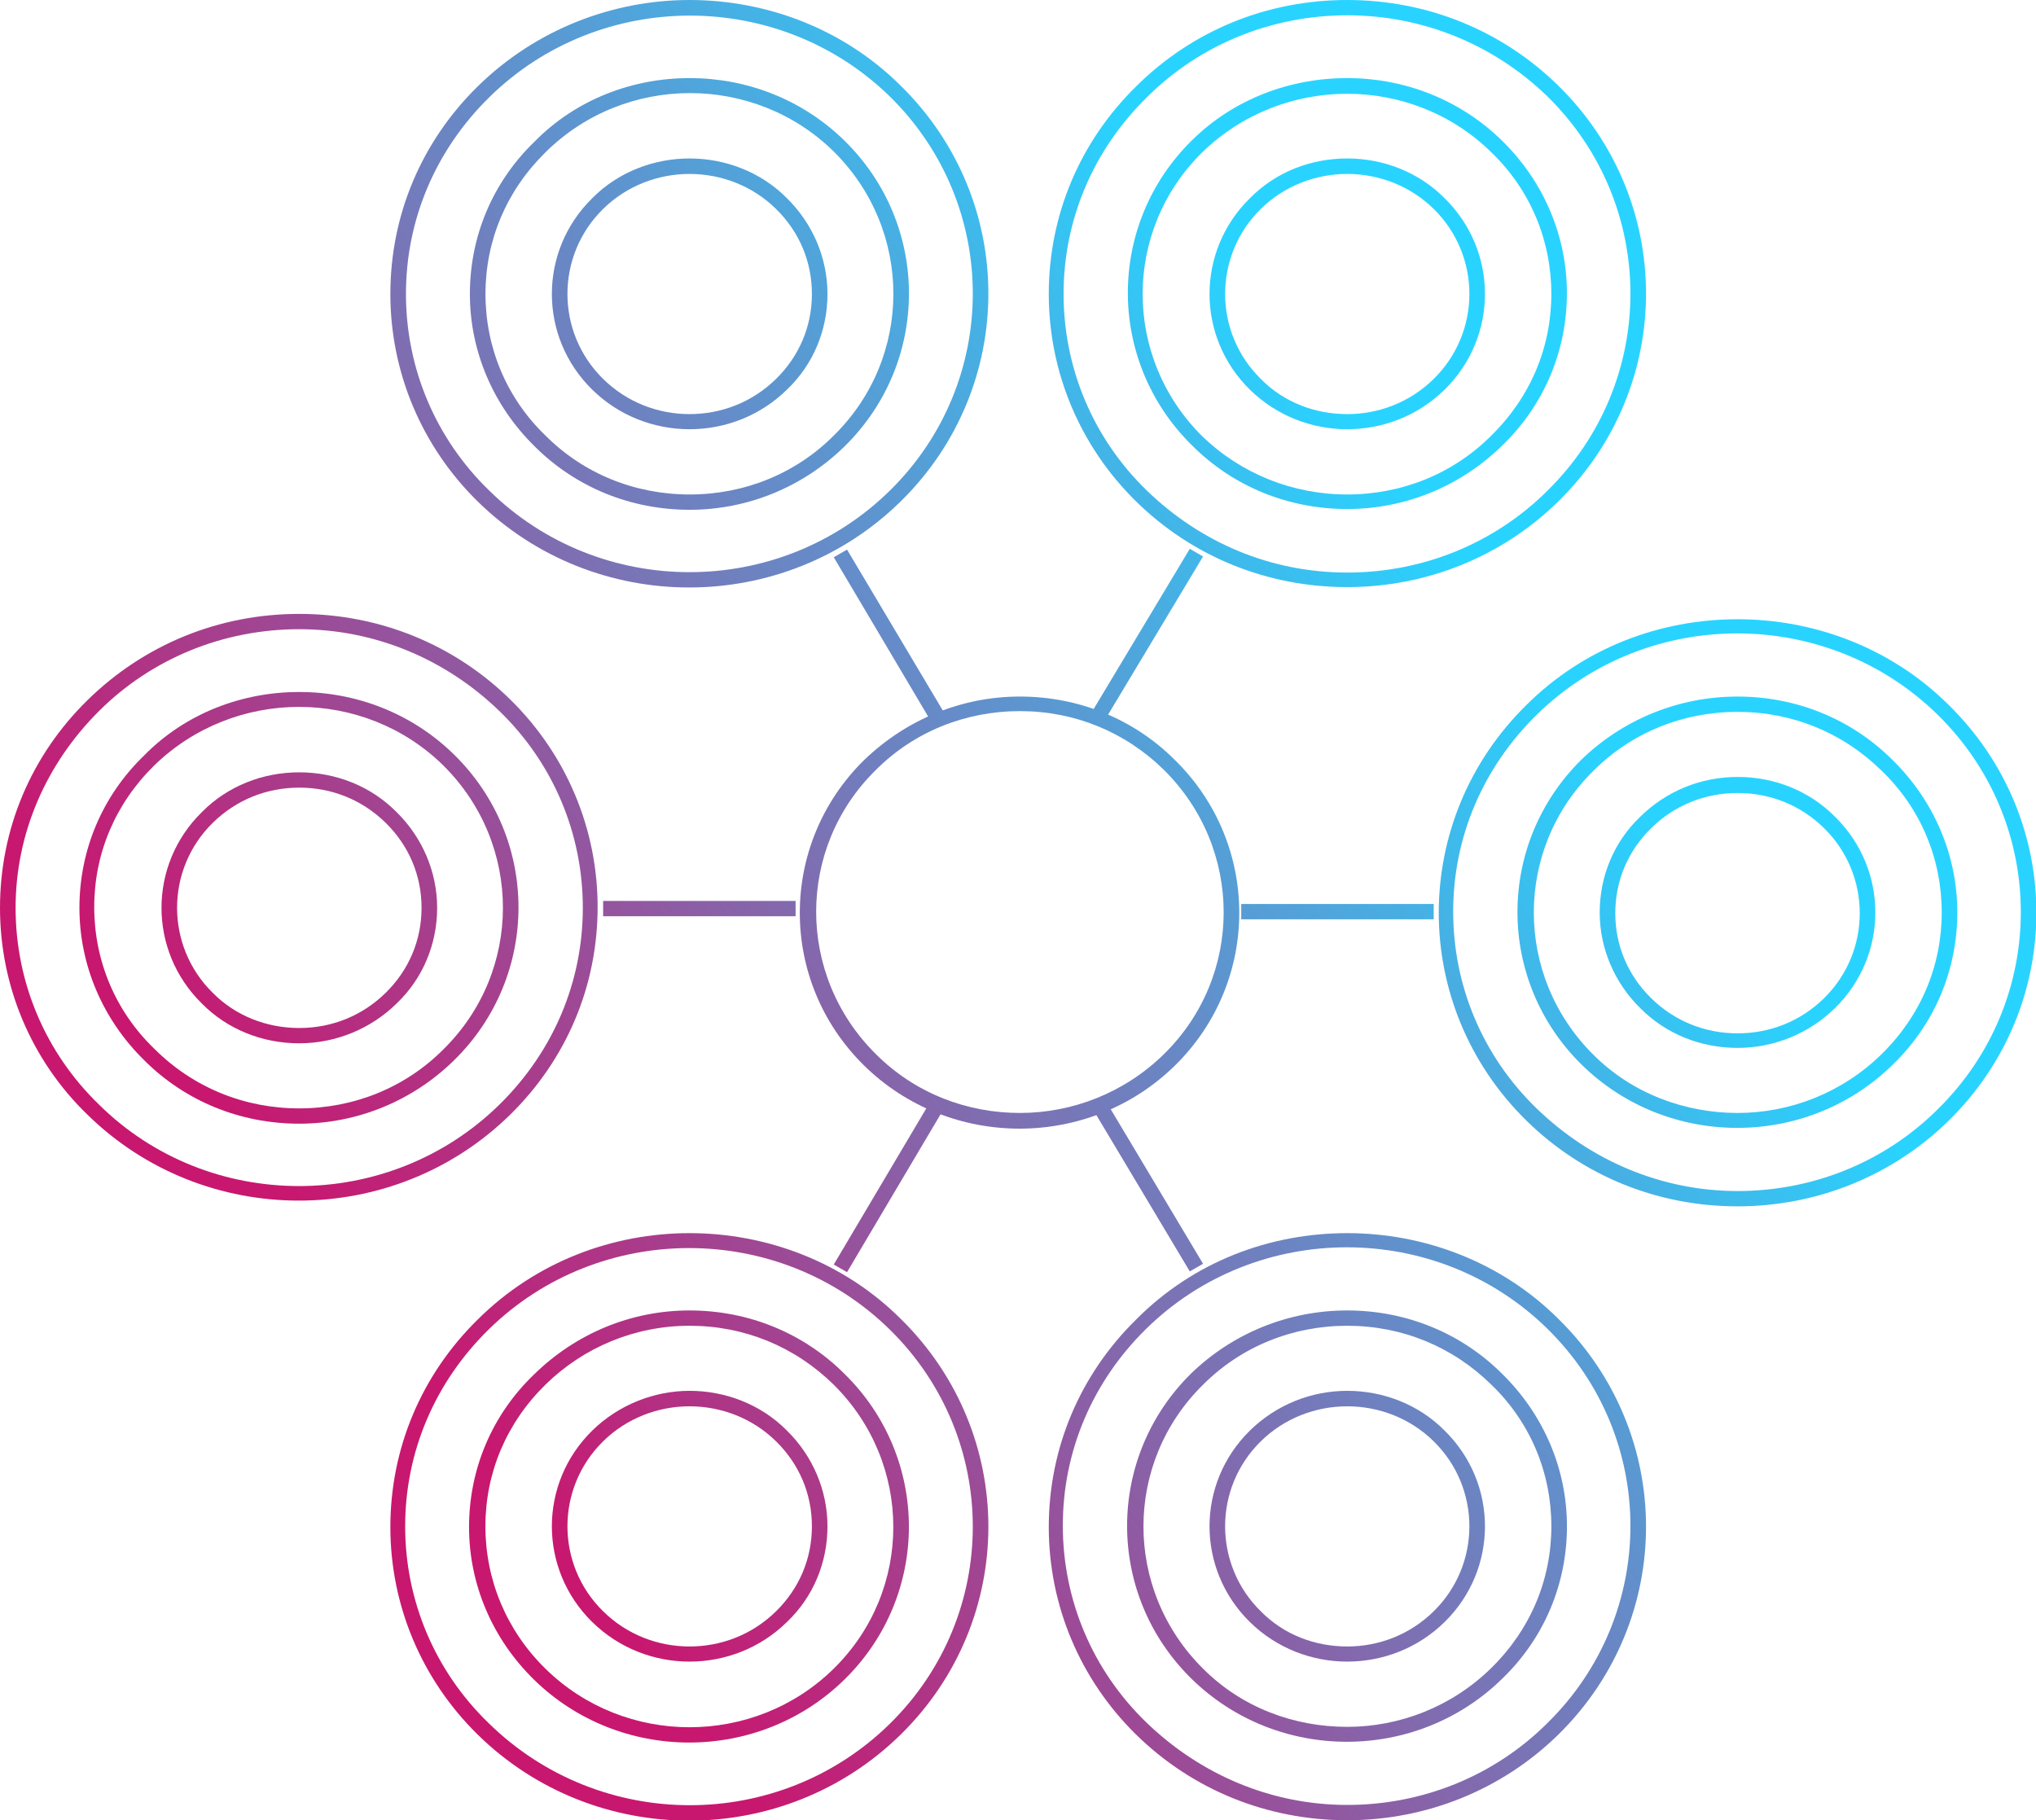 <svg width="85" height="76" viewBox="0 0 85 76" fill="none" xmlns="http://www.w3.org/2000/svg">
<g clip-path="url(#clip0)">
<path d="M56.244 0C59.595 0 62.717 1.278 65.06 3.579C69.939 8.373 69.939 16.14 65.06 20.934C62.717 23.235 59.562 24.513 56.244 24.513C52.894 24.513 49.771 23.235 47.428 20.934C45.086 18.633 43.785 15.532 43.785 12.273C43.785 8.981 45.086 5.913 47.428 3.611C49.771 1.278 52.894 0 56.244 0ZM56.244 23.906C59.399 23.906 62.392 22.691 64.604 20.486C69.223 15.948 69.223 8.565 64.604 4.027C62.36 1.854 59.399 0.639 56.244 0.639C53.089 0.639 50.096 1.854 47.884 4.059C45.639 6.264 44.403 9.172 44.403 12.273C44.403 15.373 45.639 18.313 47.884 20.486C50.128 22.659 53.056 23.906 56.244 23.906Z" fill="url(#paint0_linear)"/>
<path d="M56.243 3.26C58.585 3.26 60.927 4.123 62.716 5.881C64.441 7.574 65.416 9.844 65.416 12.241C65.416 14.637 64.473 16.907 62.716 18.601C60.992 20.294 58.683 21.253 56.243 21.253C53.803 21.253 51.494 20.326 49.77 18.601C46.191 15.085 46.191 9.364 49.77 5.849C51.526 4.123 53.868 3.26 56.243 3.26ZM56.243 20.646C58.52 20.646 60.667 19.783 62.261 18.185C63.888 16.587 64.766 14.51 64.766 12.273C64.766 10.035 63.888 7.926 62.261 6.36C58.943 3.1 53.543 3.1 50.193 6.36C46.874 9.62 46.874 14.925 50.193 18.217C51.819 19.783 53.966 20.646 56.243 20.646Z" fill="url(#paint1_linear)"/>
<path d="M56.246 6.616C57.709 6.616 59.206 7.159 60.312 8.278C62.556 10.483 62.556 14.062 60.312 16.267C58.067 18.473 54.424 18.473 52.179 16.267C49.935 14.062 49.935 10.483 52.179 8.278C53.285 7.159 54.749 6.616 56.246 6.616ZM56.246 17.29C57.547 17.29 58.848 16.811 59.856 15.82C61.841 13.87 61.841 10.675 59.856 8.725C57.872 6.775 54.619 6.775 52.635 8.725C50.651 10.675 50.651 13.87 52.635 15.82C53.611 16.811 54.912 17.29 56.246 17.29Z" fill="url(#paint2_linear)"/>
<path d="M56.244 51.487C59.432 51.487 62.652 52.669 65.06 55.066C69.939 59.86 69.939 67.627 65.06 72.421C62.717 74.722 59.562 76 56.244 76C52.894 76 49.771 74.722 47.428 72.421C45.086 70.12 43.785 67.019 43.785 63.76C43.785 60.468 45.086 57.4 47.428 55.098C49.836 52.669 53.024 51.487 56.244 51.487ZM56.244 75.361C59.399 75.361 62.392 74.146 64.604 71.941C69.223 67.403 69.223 60.02 64.604 55.482C59.985 50.944 52.471 50.944 47.851 55.482C45.607 57.687 44.371 60.596 44.371 63.696C44.371 66.796 45.607 69.736 47.851 71.909C50.096 74.082 53.056 75.361 56.244 75.361Z" fill="url(#paint3_linear)"/>
<path d="M56.244 54.715C58.684 54.715 60.994 55.642 62.718 57.367C64.442 59.061 65.418 61.331 65.418 63.727C65.418 66.124 64.474 68.394 62.718 70.087C59.139 73.603 53.317 73.603 49.738 70.087C46.16 66.572 46.16 60.851 49.738 57.336C51.462 55.674 53.772 54.715 56.244 54.715ZM56.244 72.101C58.424 72.101 60.603 71.27 62.262 69.64C63.889 68.042 64.767 65.965 64.767 63.727C64.767 61.49 63.889 59.381 62.262 57.815C60.636 56.217 58.521 55.354 56.244 55.354C53.967 55.354 51.82 56.217 50.226 57.815C46.908 61.075 46.908 66.38 50.226 69.672C51.853 71.302 54.032 72.101 56.244 72.101Z" fill="url(#paint4_linear)"/>
<path d="M56.246 58.071C57.709 58.071 59.206 58.614 60.312 59.733C62.556 61.938 62.556 65.517 60.312 67.722C58.067 69.928 54.424 69.928 52.179 67.722C49.935 65.517 49.935 61.938 52.179 59.733C53.285 58.646 54.749 58.071 56.246 58.071ZM56.246 68.745C57.547 68.745 58.848 68.266 59.856 67.275C61.841 65.325 61.841 62.13 59.856 60.18C57.872 58.23 54.619 58.23 52.635 60.18C50.651 62.13 50.651 65.325 52.635 67.275C53.611 68.266 54.912 68.745 56.246 68.745Z" fill="url(#paint5_linear)"/>
<path d="M42.58 29.083C45.02 29.083 47.33 30.01 49.054 31.736C52.632 35.252 52.632 40.972 49.054 44.488C45.475 48.003 39.653 48.003 36.074 44.488C32.496 40.972 32.496 35.252 36.074 31.736C37.831 30.042 40.141 29.083 42.58 29.083ZM42.58 46.469C44.76 46.469 46.939 45.638 48.598 44.008C51.916 40.748 51.916 35.443 48.598 32.151C46.972 30.553 44.857 29.691 42.58 29.691C40.303 29.691 38.156 30.553 36.562 32.151C33.244 35.411 33.244 40.717 36.562 44.008C38.221 45.67 40.401 46.469 42.58 46.469Z" fill="url(#paint6_linear)"/>
<path d="M72.541 25.855C75.729 25.855 78.95 27.038 81.357 29.435C86.237 34.229 86.237 41.995 81.357 46.789C79.015 49.09 75.86 50.368 72.541 50.368C69.191 50.368 66.068 49.09 63.726 46.789C58.846 41.995 58.846 34.229 63.726 29.435C66.133 27.038 69.321 25.855 72.541 25.855ZM72.541 49.729C75.697 49.729 78.69 48.515 80.902 46.309C85.521 41.771 85.521 34.389 80.902 29.85C76.282 25.312 68.768 25.312 64.149 29.85C61.904 32.056 60.668 34.964 60.668 38.064C60.668 41.164 61.904 44.104 64.149 46.278C66.393 48.451 69.354 49.729 72.541 49.729Z" fill="url(#paint7_linear)"/>
<path d="M72.541 29.083C74.981 29.083 77.29 30.01 79.015 31.736C80.739 33.43 81.715 35.699 81.715 38.096C81.715 40.493 80.771 42.762 79.015 44.456C75.436 47.971 69.614 47.971 66.035 44.456C62.457 40.94 62.457 35.219 66.035 31.704C67.759 30.042 70.069 29.083 72.541 29.083ZM72.541 46.469C74.721 46.469 76.9 45.638 78.559 44.008C80.186 42.41 81.064 40.333 81.064 38.096C81.064 35.859 80.186 33.749 78.559 32.183C76.933 30.585 74.818 29.722 72.541 29.722C70.264 29.722 68.117 30.585 66.523 32.183C63.205 35.443 63.205 40.748 66.523 44.04C68.15 45.67 70.362 46.469 72.541 46.469Z" fill="url(#paint8_linear)"/>
<path d="M72.543 32.439C74.072 32.439 75.536 33.014 76.609 34.101C78.854 36.306 78.854 39.886 76.609 42.091C75.536 43.145 74.072 43.753 72.543 43.753C71.014 43.753 69.55 43.178 68.477 42.091C67.403 41.036 66.785 39.598 66.785 38.096C66.785 36.594 67.371 35.156 68.477 34.101C69.55 33.046 70.981 32.439 72.543 32.439ZM72.543 43.145C73.909 43.145 75.178 42.634 76.154 41.675C78.138 39.726 78.138 36.53 76.154 34.58C75.178 33.621 73.909 33.11 72.543 33.11C71.177 33.11 69.908 33.621 68.932 34.58C67.956 35.539 67.436 36.785 67.436 38.128C67.436 39.47 67.956 40.717 68.932 41.675C69.908 42.634 71.177 43.145 72.543 43.145Z" fill="url(#paint9_linear)"/>
<path d="M59.855 37.744H51.82V38.383H59.855V37.744Z" fill="url(#paint10_linear)"/>
<path d="M46.158 45.958L50.225 52.765L49.672 53.085L45.605 46.278L46.158 45.958Z" fill="url(#paint11_linear)"/>
<path d="M49.672 22.915L50.225 23.235L46.158 30.01L45.605 29.691L49.672 22.915Z" fill="url(#paint12_linear)"/>
<path d="M28.788 51.487C31.976 51.487 35.197 52.669 37.604 55.066C42.483 59.86 42.483 67.627 37.604 72.421C32.724 77.215 24.82 77.215 19.94 72.421C17.598 70.12 16.297 67.019 16.297 63.76C16.297 60.468 17.598 57.4 19.94 55.098C22.38 52.669 25.6 51.487 28.788 51.487ZM37.148 71.973C41.768 67.435 41.768 60.052 37.148 55.514C32.529 50.976 25.015 50.976 20.396 55.514C18.151 57.719 16.915 60.627 16.915 63.727C16.915 66.828 18.151 69.768 20.396 71.941C25.047 76.511 32.529 76.511 37.148 71.973Z" fill="url(#paint13_linear)"/>
<path d="M28.788 54.715C31.228 54.715 33.537 55.642 35.261 57.367C38.84 60.883 38.84 66.604 35.261 70.119C31.683 73.635 25.86 73.635 22.282 70.119C20.558 68.425 19.582 66.156 19.582 63.759C19.582 61.362 20.525 59.093 22.282 57.4C24.039 55.674 26.348 54.715 28.788 54.715ZM34.806 69.672C38.124 66.412 38.124 61.107 34.806 57.815C33.179 56.217 31.065 55.354 28.788 55.354C26.511 55.354 24.364 56.249 22.77 57.815C21.143 59.413 20.265 61.49 20.265 63.727C20.265 65.965 21.143 68.074 22.77 69.672C26.088 72.932 31.488 72.932 34.806 69.672Z" fill="url(#paint14_linear)"/>
<path d="M28.789 58.071C30.253 58.071 31.749 58.614 32.855 59.733C33.928 60.787 34.546 62.225 34.546 63.727C34.546 65.23 33.961 66.668 32.855 67.722C30.61 69.928 26.967 69.928 24.723 67.722C22.478 65.517 22.478 61.938 24.723 59.733C25.828 58.646 27.325 58.071 28.789 58.071ZM28.789 68.745C30.09 68.745 31.391 68.266 32.4 67.275C33.375 66.316 33.896 65.07 33.896 63.727C33.896 62.385 33.375 61.139 32.4 60.18C30.415 58.23 27.162 58.23 25.178 60.18C23.194 62.13 23.194 65.325 25.178 67.275C26.186 68.266 27.488 68.745 28.789 68.745Z" fill="url(#paint15_linear)"/>
<path d="M28.788 0C31.976 0 35.197 1.183 37.604 3.579C42.483 8.373 42.483 16.14 37.604 20.934C32.724 25.727 24.82 25.727 19.94 20.934C17.598 18.633 16.297 15.532 16.297 12.273C16.297 8.981 17.598 5.913 19.94 3.611C22.38 1.214 25.6 0 28.788 0ZM37.148 20.486C41.768 15.948 41.768 8.565 37.148 4.027C32.529 -0.479 25.047 -0.479 20.428 4.059C18.184 6.264 16.948 9.172 16.948 12.273C16.948 15.373 18.184 18.313 20.428 20.486C25.047 25.024 32.529 25.024 37.148 20.486Z" fill="url(#paint16_linear)"/>
<path d="M28.791 3.26C31.133 3.26 33.475 4.123 35.264 5.881C38.842 9.396 38.842 15.117 35.264 18.633C33.54 20.326 31.23 21.285 28.791 21.285C26.351 21.285 24.041 20.358 22.317 18.633C20.593 16.939 19.617 14.669 19.617 12.273C19.617 9.876 20.561 7.606 22.317 5.913C24.074 4.123 26.448 3.26 28.791 3.26ZM28.791 20.646C31.068 20.646 33.215 19.783 34.809 18.185C38.127 14.925 38.127 9.62 34.809 6.328C31.491 3.068 26.091 3.068 22.773 6.36C21.146 7.958 20.268 10.035 20.268 12.273C20.268 14.51 21.146 16.619 22.773 18.185C24.366 19.783 26.514 20.646 28.791 20.646Z" fill="url(#paint17_linear)"/>
<path d="M28.789 6.616C30.253 6.616 31.749 7.159 32.855 8.278C33.928 9.332 34.546 10.77 34.546 12.273C34.546 13.775 33.961 15.213 32.855 16.267C30.61 18.473 26.967 18.473 24.723 16.267C22.478 14.062 22.478 10.483 24.723 8.278C25.828 7.159 27.325 6.616 28.789 6.616ZM28.789 17.29C30.09 17.29 31.391 16.811 32.4 15.82C33.375 14.861 33.896 13.615 33.896 12.273C33.896 10.93 33.375 9.684 32.4 8.725C30.415 6.775 27.162 6.775 25.178 8.725C23.194 10.675 23.194 13.87 25.178 15.82C26.186 16.811 27.488 17.29 28.789 17.29Z" fill="url(#paint18_linear)"/>
<path d="M12.491 25.632C15.842 25.632 18.965 26.91 21.307 29.211C23.649 31.512 24.95 34.612 24.95 37.872C24.95 41.164 23.649 44.232 21.307 46.533C16.427 51.327 8.523 51.327 3.643 46.533C1.301 44.264 0 41.164 0 37.904C0 34.612 1.301 31.544 3.643 29.243C6.018 26.91 9.141 25.632 12.491 25.632ZM20.852 46.118C23.096 43.913 24.332 41.004 24.332 37.904C24.332 34.804 23.096 31.864 20.852 29.691C18.607 27.517 15.647 26.271 12.491 26.271C9.336 26.271 6.343 27.485 4.131 29.691C1.919 31.896 0.651 34.804 0.651 37.904C0.651 41.004 1.887 43.944 4.131 46.118C8.718 50.656 16.232 50.656 20.852 46.118Z" fill="url(#paint19_linear)"/>
<path d="M12.49 28.892C14.832 28.892 17.174 29.754 18.963 31.512C22.541 35.028 22.541 40.748 18.963 44.264C17.239 45.958 14.93 46.917 12.49 46.917C10.05 46.917 7.74 45.99 6.016 44.264C4.292 42.57 3.316 40.301 3.316 37.904C3.316 35.507 4.26 33.238 6.016 31.544C7.773 29.754 10.148 28.892 12.49 28.892ZM12.49 46.278C14.767 46.278 16.914 45.415 18.508 43.817C21.826 40.557 21.826 35.251 18.508 31.96C15.19 28.7 9.79 28.7 6.439 31.96C4.813 33.558 3.934 35.635 3.934 37.872C3.934 40.109 4.813 42.219 6.439 43.785C8.066 45.415 10.213 46.278 12.49 46.278Z" fill="url(#paint20_linear)"/>
<path d="M12.492 32.247C14.021 32.247 15.485 32.822 16.558 33.909C17.631 34.964 18.25 36.402 18.25 37.904C18.25 39.406 17.664 40.844 16.558 41.899C15.485 42.954 14.021 43.561 12.492 43.561C10.963 43.561 9.499 42.986 8.426 41.899C6.181 39.694 6.181 36.114 8.426 33.909C9.499 32.822 10.963 32.247 12.492 32.247ZM12.492 42.922C13.858 42.922 15.127 42.41 16.103 41.452C17.078 40.493 17.599 39.246 17.599 37.904C17.599 36.562 17.078 35.315 16.103 34.357C15.127 33.398 13.858 32.886 12.492 32.886C11.126 32.886 9.857 33.398 8.881 34.357C6.897 36.306 6.897 39.502 8.881 41.452C9.824 42.41 11.126 42.922 12.492 42.922Z" fill="url(#paint21_linear)"/>
<path d="M33.215 37.617H25.18V38.256H33.215V37.617Z" fill="url(#paint22_linear)"/>
<path d="M35.362 22.947L39.395 29.723L38.842 30.074L34.809 23.267L35.362 22.947Z" fill="url(#paint23_linear)"/>
<path d="M38.842 45.99L39.395 46.309L35.362 53.117L34.809 52.797L38.842 45.99Z" fill="url(#paint24_linear)"/>
</g>
<defs>
<linearGradient id="paint0_linear" x1="53.976" y1="13.925" x2="10.087" y2="47.36" gradientUnits="userSpaceOnUse">
<stop stop-color="#28D4FF"/>
<stop offset="1" stop-color="#C8176F"/>
</linearGradient>
<linearGradient id="paint1_linear" x1="53.976" y1="13.925" x2="10.086" y2="47.361" gradientUnits="userSpaceOnUse">
<stop stop-color="#28D4FF"/>
<stop offset="1" stop-color="#C8176F"/>
</linearGradient>
<linearGradient id="paint2_linear" x1="53.978" y1="13.925" x2="10.089" y2="47.36" gradientUnits="userSpaceOnUse">
<stop stop-color="#28D4FF"/>
<stop offset="1" stop-color="#C8176F"/>
</linearGradient>
<linearGradient id="paint3_linear" x1="79.111" y1="46.918" x2="35.222" y2="80.353" gradientUnits="userSpaceOnUse">
<stop stop-color="#28D4FF"/>
<stop offset="1" stop-color="#C8176F"/>
</linearGradient>
<linearGradient id="paint4_linear" x1="79.111" y1="46.917" x2="35.221" y2="80.352" gradientUnits="userSpaceOnUse">
<stop stop-color="#28D4FF"/>
<stop offset="1" stop-color="#C8176F"/>
</linearGradient>
<linearGradient id="paint5_linear" x1="79.112" y1="46.917" x2="35.223" y2="80.353" gradientUnits="userSpaceOnUse">
<stop stop-color="#28D4FF"/>
<stop offset="1" stop-color="#C8176F"/>
</linearGradient>
<linearGradient id="paint6_linear" x1="61.695" y1="24.058" x2="17.806" y2="57.494" gradientUnits="userSpaceOnUse">
<stop stop-color="#28D4FF"/>
<stop offset="1" stop-color="#C8176F"/>
</linearGradient>
<linearGradient id="paint7_linear" x1="72.449" y1="38.172" x2="28.559" y2="71.608" gradientUnits="userSpaceOnUse">
<stop stop-color="#28D4FF"/>
<stop offset="1" stop-color="#C8176F"/>
</linearGradient>
<linearGradient id="paint8_linear" x1="72.448" y1="38.171" x2="28.558" y2="71.607" gradientUnits="userSpaceOnUse">
<stop stop-color="#28D4FF"/>
<stop offset="1" stop-color="#C8176F"/>
</linearGradient>
<linearGradient id="paint9_linear" x1="72.45" y1="38.172" x2="28.56" y2="71.607" gradientUnits="userSpaceOnUse">
<stop stop-color="#28D4FF"/>
<stop offset="1" stop-color="#C8176F"/>
</linearGradient>
<linearGradient id="paint10_linear" x1="66.433" y1="30.276" x2="22.544" y2="63.712" gradientUnits="userSpaceOnUse">
<stop stop-color="#28D4FF"/>
<stop offset="1" stop-color="#C8176F"/>
</linearGradient>
<linearGradient id="paint11_linear" x1="69.176" y1="33.878" x2="25.287" y2="67.314" gradientUnits="userSpaceOnUse">
<stop stop-color="#28D4FF"/>
<stop offset="1" stop-color="#C8176F"/>
</linearGradient>
<linearGradient id="paint12_linear" x1="57.92" y1="19.103" x2="14.031" y2="52.539" gradientUnits="userSpaceOnUse">
<stop stop-color="#28D4FF"/>
<stop offset="1" stop-color="#C8176F"/>
</linearGradient>
<linearGradient id="paint13_linear" x1="69.257" y1="33.983" x2="25.367" y2="67.419" gradientUnits="userSpaceOnUse">
<stop stop-color="#28D4FF"/>
<stop offset="1" stop-color="#C8176F"/>
</linearGradient>
<linearGradient id="paint14_linear" x1="69.256" y1="33.983" x2="25.367" y2="67.418" gradientUnits="userSpaceOnUse">
<stop stop-color="#28D4FF"/>
<stop offset="1" stop-color="#C8176F"/>
</linearGradient>
<linearGradient id="paint15_linear" x1="69.257" y1="33.983" x2="25.368" y2="67.419" gradientUnits="userSpaceOnUse">
<stop stop-color="#28D4FF"/>
<stop offset="1" stop-color="#C8176F"/>
</linearGradient>
<linearGradient id="paint16_linear" x1="44.122" y1="0.99" x2="0.233" y2="34.426" gradientUnits="userSpaceOnUse">
<stop stop-color="#28D4FF"/>
<stop offset="1" stop-color="#C8176F"/>
</linearGradient>
<linearGradient id="paint17_linear" x1="44.125" y1="0.991" x2="0.235" y2="34.426" gradientUnits="userSpaceOnUse">
<stop stop-color="#28D4FF"/>
<stop offset="1" stop-color="#C8176F"/>
</linearGradient>
<linearGradient id="paint18_linear" x1="44.123" y1="0.99" x2="0.233" y2="34.426" gradientUnits="userSpaceOnUse">
<stop stop-color="#28D4FF"/>
<stop offset="1" stop-color="#C8176F"/>
</linearGradient>
<linearGradient id="paint19_linear" x1="50.785" y1="9.735" x2="6.896" y2="43.171" gradientUnits="userSpaceOnUse">
<stop stop-color="#28D4FF"/>
<stop offset="1" stop-color="#C8176F"/>
</linearGradient>
<linearGradient id="paint20_linear" x1="50.784" y1="9.736" x2="6.895" y2="43.172" gradientUnits="userSpaceOnUse">
<stop stop-color="#28D4FF"/>
<stop offset="1" stop-color="#C8176F"/>
</linearGradient>
<linearGradient id="paint21_linear" x1="50.786" y1="9.736" x2="6.896" y2="43.172" gradientUnits="userSpaceOnUse">
<stop stop-color="#28D4FF"/>
<stop offset="1" stop-color="#C8176F"/>
</linearGradient>
<linearGradient id="paint22_linear" x1="56.802" y1="17.632" x2="12.913" y2="51.067" gradientUnits="userSpaceOnUse">
<stop stop-color="#28D4FF"/>
<stop offset="1" stop-color="#C8176F"/>
</linearGradient>
<linearGradient id="paint23_linear" x1="54.058" y1="14.029" x2="10.168" y2="47.465" gradientUnits="userSpaceOnUse">
<stop stop-color="#28D4FF"/>
<stop offset="1" stop-color="#C8176F"/>
</linearGradient>
<linearGradient id="paint24_linear" x1="65.314" y1="28.804" x2="21.424" y2="62.24" gradientUnits="userSpaceOnUse">
<stop stop-color="#28D4FF"/>
<stop offset="1" stop-color="#C8176F"/>
</linearGradient>
<clipPath id="clip0">
<rect width="85" height="76" fill="white"/>
</clipPath>
</defs>
</svg>
